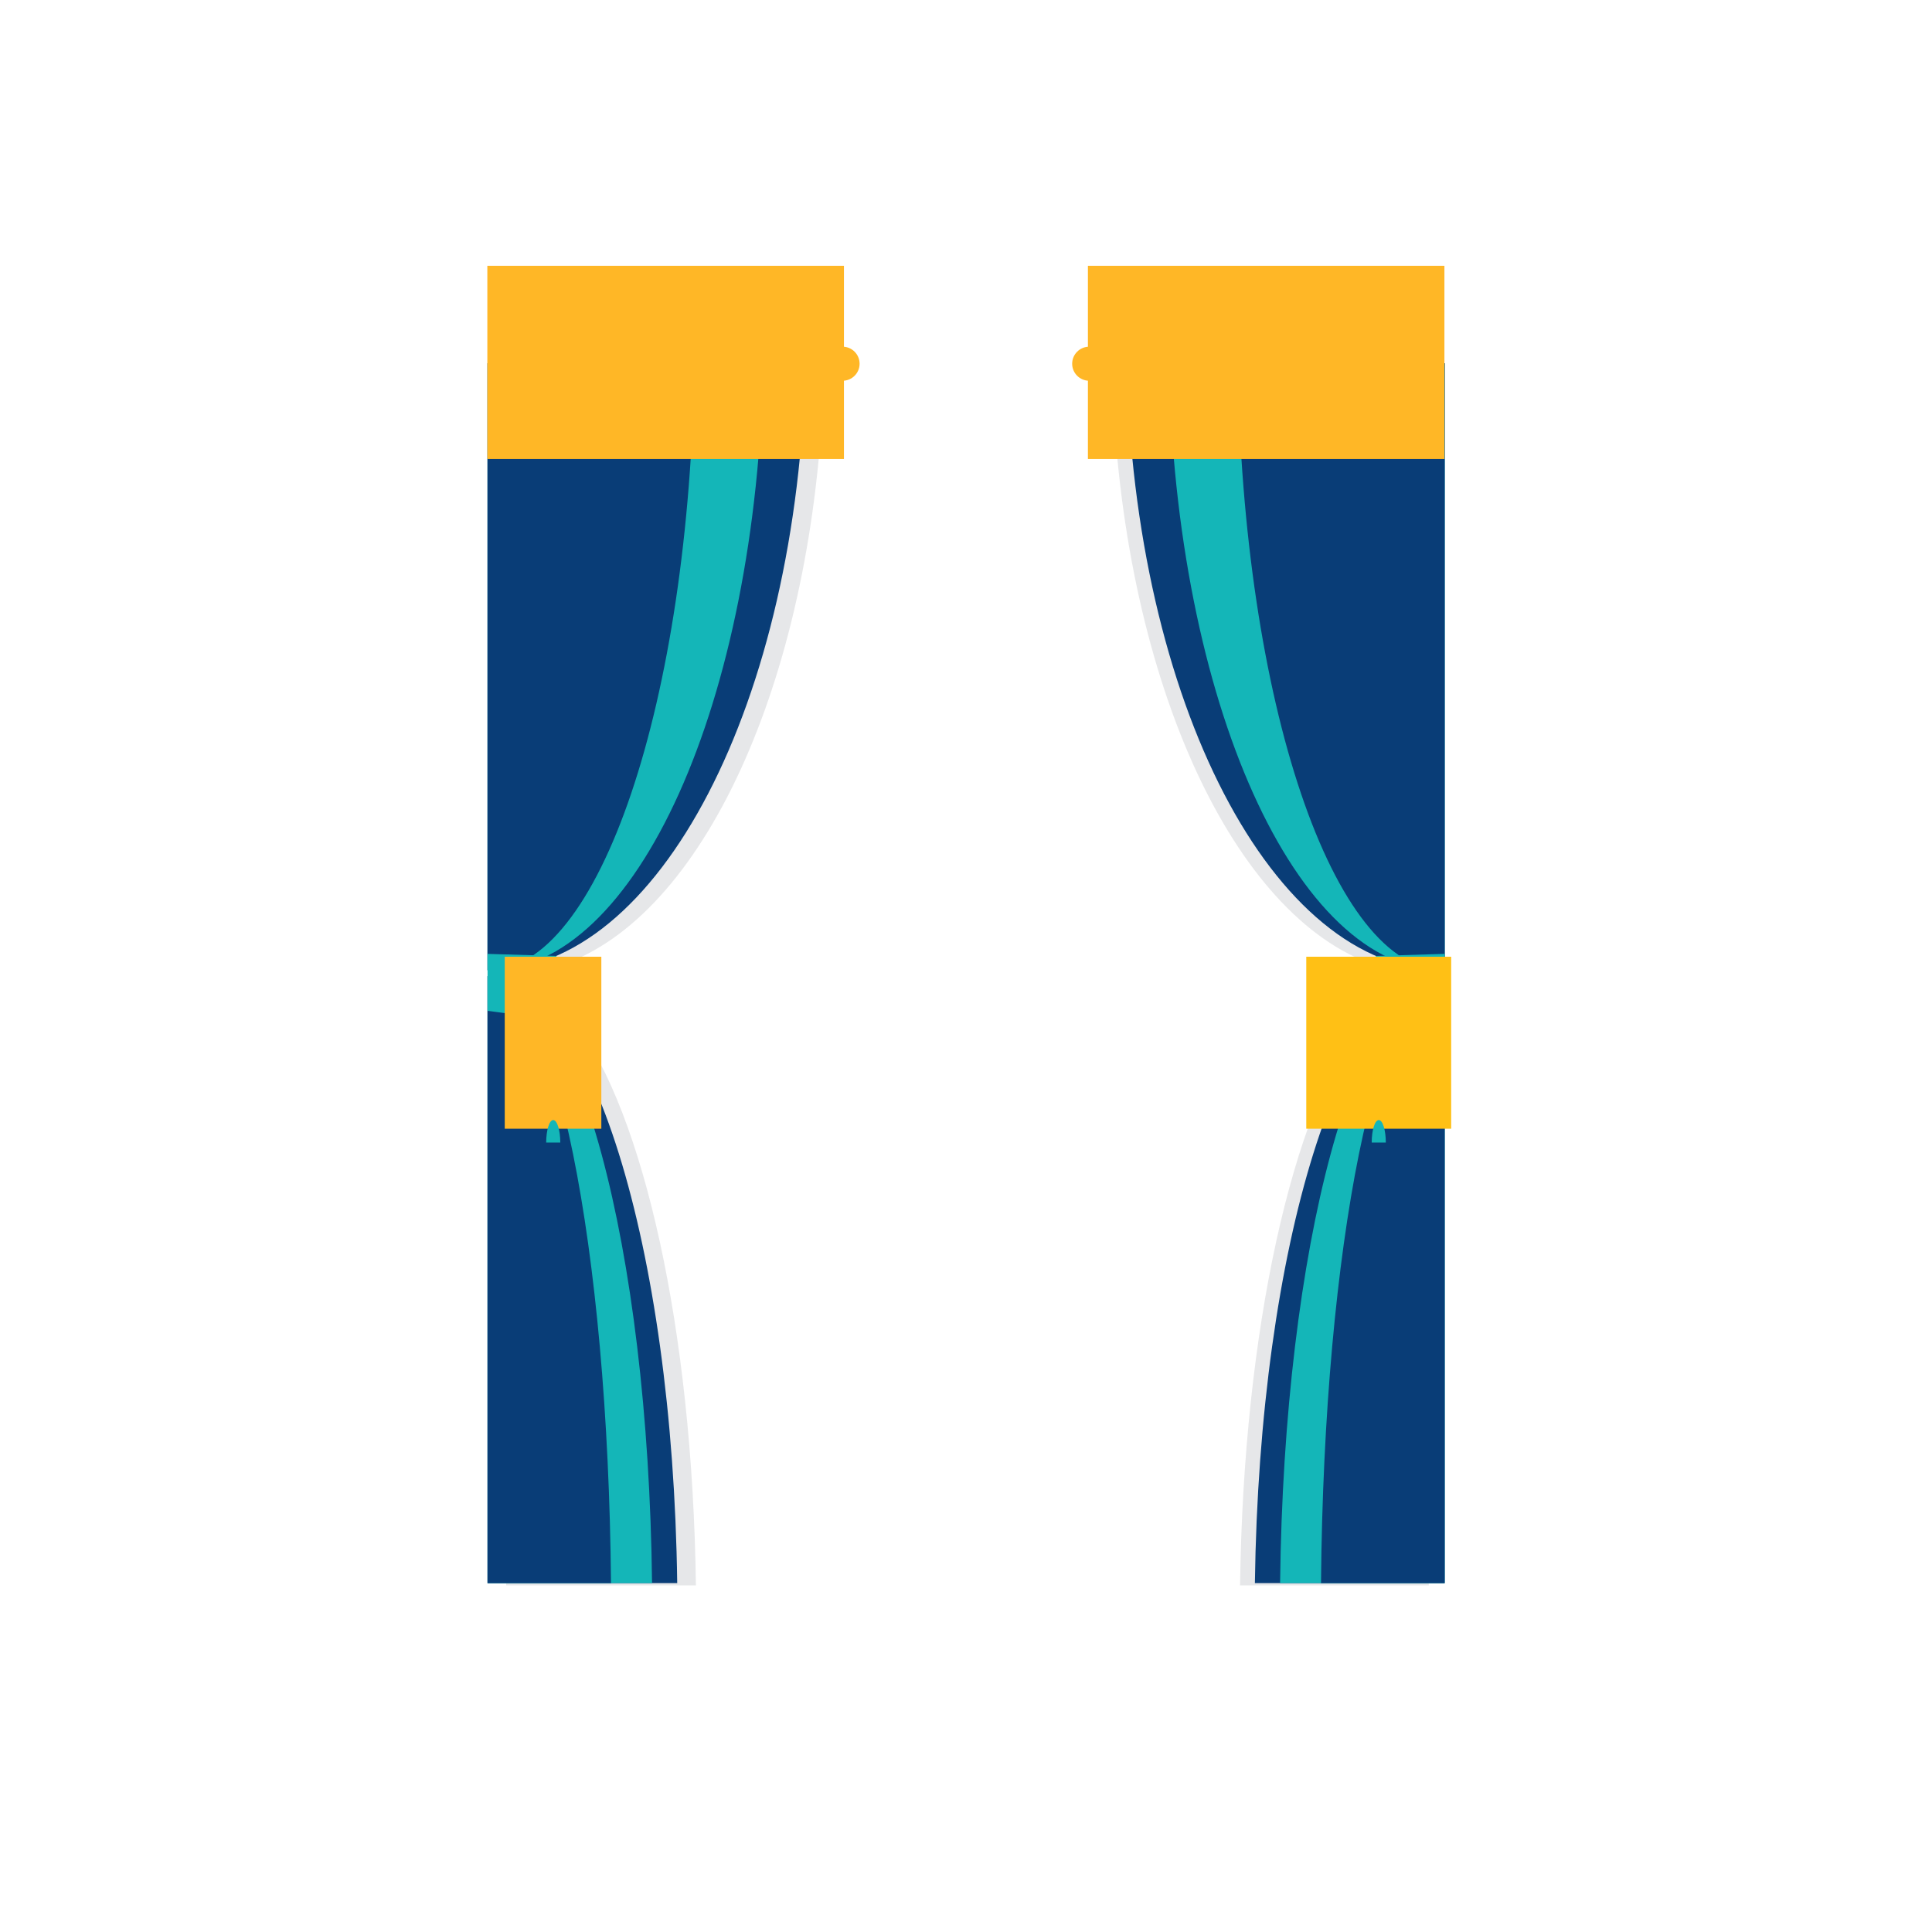 <svg width="40" height="40" viewBox="0 0 40 40" fill="none" xmlns="http://www.w3.org/2000/svg">
<path opacity="0.1" d="M11.904 21.168V19.872C14.764 18.642 16.93 13.656 17.064 7.568H10.48V32.824H14.408C14.337 27.513 13.32 23.045 11.904 21.168Z" fill="#000D20"/>
<path d="M10.094 7.52V20.088H10.128C13.648 20.088 16.521 14.514 16.677 7.521L10.094 7.52Z" fill="#093D77"/>
<path d="M10.094 32.776H14.021C13.929 25.808 12.208 20.248 10.094 20.21V32.776Z" fill="#093D77"/>
<path d="M10.094 7.52V20.088H10.124C13.177 20.088 15.668 14.514 15.804 7.521L10.094 7.52Z" fill="#14B6B8"/>
<path d="M10.094 32.776H13.5C13.42 25.808 11.927 20.248 10.094 20.21V32.776Z" fill="#14B6B8"/>
<path d="M10.094 7.52V20.088H10.116C12.408 20.088 14.276 14.514 14.378 7.521L10.094 7.52Z" fill="#093D77"/>
<path d="M10.094 32.776H12.65C12.589 25.808 11.469 20.248 10.094 20.21V32.776Z" fill="#093D77"/>
<path d="M10.094 19.749V20.928L11.519 21.119V19.792L10.094 19.749Z" fill="#14B6B8"/>
<path d="M17.445 7.883C17.639 7.883 17.797 7.725 17.797 7.531C17.797 7.336 17.639 7.178 17.445 7.178C17.25 7.178 17.092 7.336 17.092 7.531C17.092 7.725 17.25 7.883 17.445 7.883Z" fill="#FFB726"/>
<path d="M17.473 7.503H10.09" stroke="#FFB726" stroke-width="4" stroke-miterlimit="10"/>
<path d="M11.45 19.808V23.369" stroke="#FFB726" stroke-width="2" stroke-miterlimit="10"/>
<path d="M11.6 23.655C11.6 23.397 11.534 23.189 11.454 23.189C11.374 23.189 11.309 23.397 11.308 23.655H11.6Z" fill="#14B6B8"/>
<path opacity="0.1" d="M28.16 21.168V19.872H28.181C25.322 18.642 23.156 13.656 23.021 7.568H29.581V32.824H25.674C25.745 27.513 26.762 23.045 28.177 21.168H28.16Z" fill="#000D20"/>
<path d="M29.909 7.52V20.088H29.875C26.355 20.088 23.481 14.514 23.326 7.521L29.909 7.52Z" fill="#093D77"/>
<path d="M29.909 32.776H25.981C26.075 25.808 27.796 20.248 29.909 20.21V32.776Z" fill="#093D77"/>
<path d="M29.91 7.52V20.088H29.88C26.827 20.088 24.335 14.514 24.2 7.521L29.91 7.52Z" fill="#14B6B8"/>
<path d="M29.91 32.776H26.503C26.583 25.808 28.077 20.248 29.91 20.21V32.776Z" fill="#14B6B8"/>
<path d="M29.91 7.52V20.088H29.887C27.596 20.088 25.727 14.514 25.625 7.521L29.91 7.52Z" fill="#093D77"/>
<path d="M29.91 32.776H27.35C27.41 25.808 28.53 20.248 29.91 20.21V32.776Z" fill="#093D77"/>
<path d="M29.91 19.749V20.928L28.485 21.119V19.792L29.91 19.749Z" fill="#14B6B8"/>
<path d="M22.551 7.883C22.746 7.883 22.904 7.725 22.904 7.531C22.904 7.336 22.746 7.178 22.551 7.178C22.356 7.178 22.198 7.336 22.198 7.531C22.198 7.725 22.356 7.883 22.551 7.883Z" fill="#FFB726"/>
<path d="M22.524 7.503H29.905" stroke="#FFB726" stroke-width="4" stroke-miterlimit="10"/>
<path d="M28.545 19.808V23.369" stroke="#FFC015" stroke-width="3" stroke-miterlimit="10"/>
<path d="M28.4 23.655C28.4 23.397 28.465 23.189 28.546 23.189C28.627 23.189 28.691 23.397 28.692 23.655H28.4Z" fill="#14B6B8"/>
</svg>
